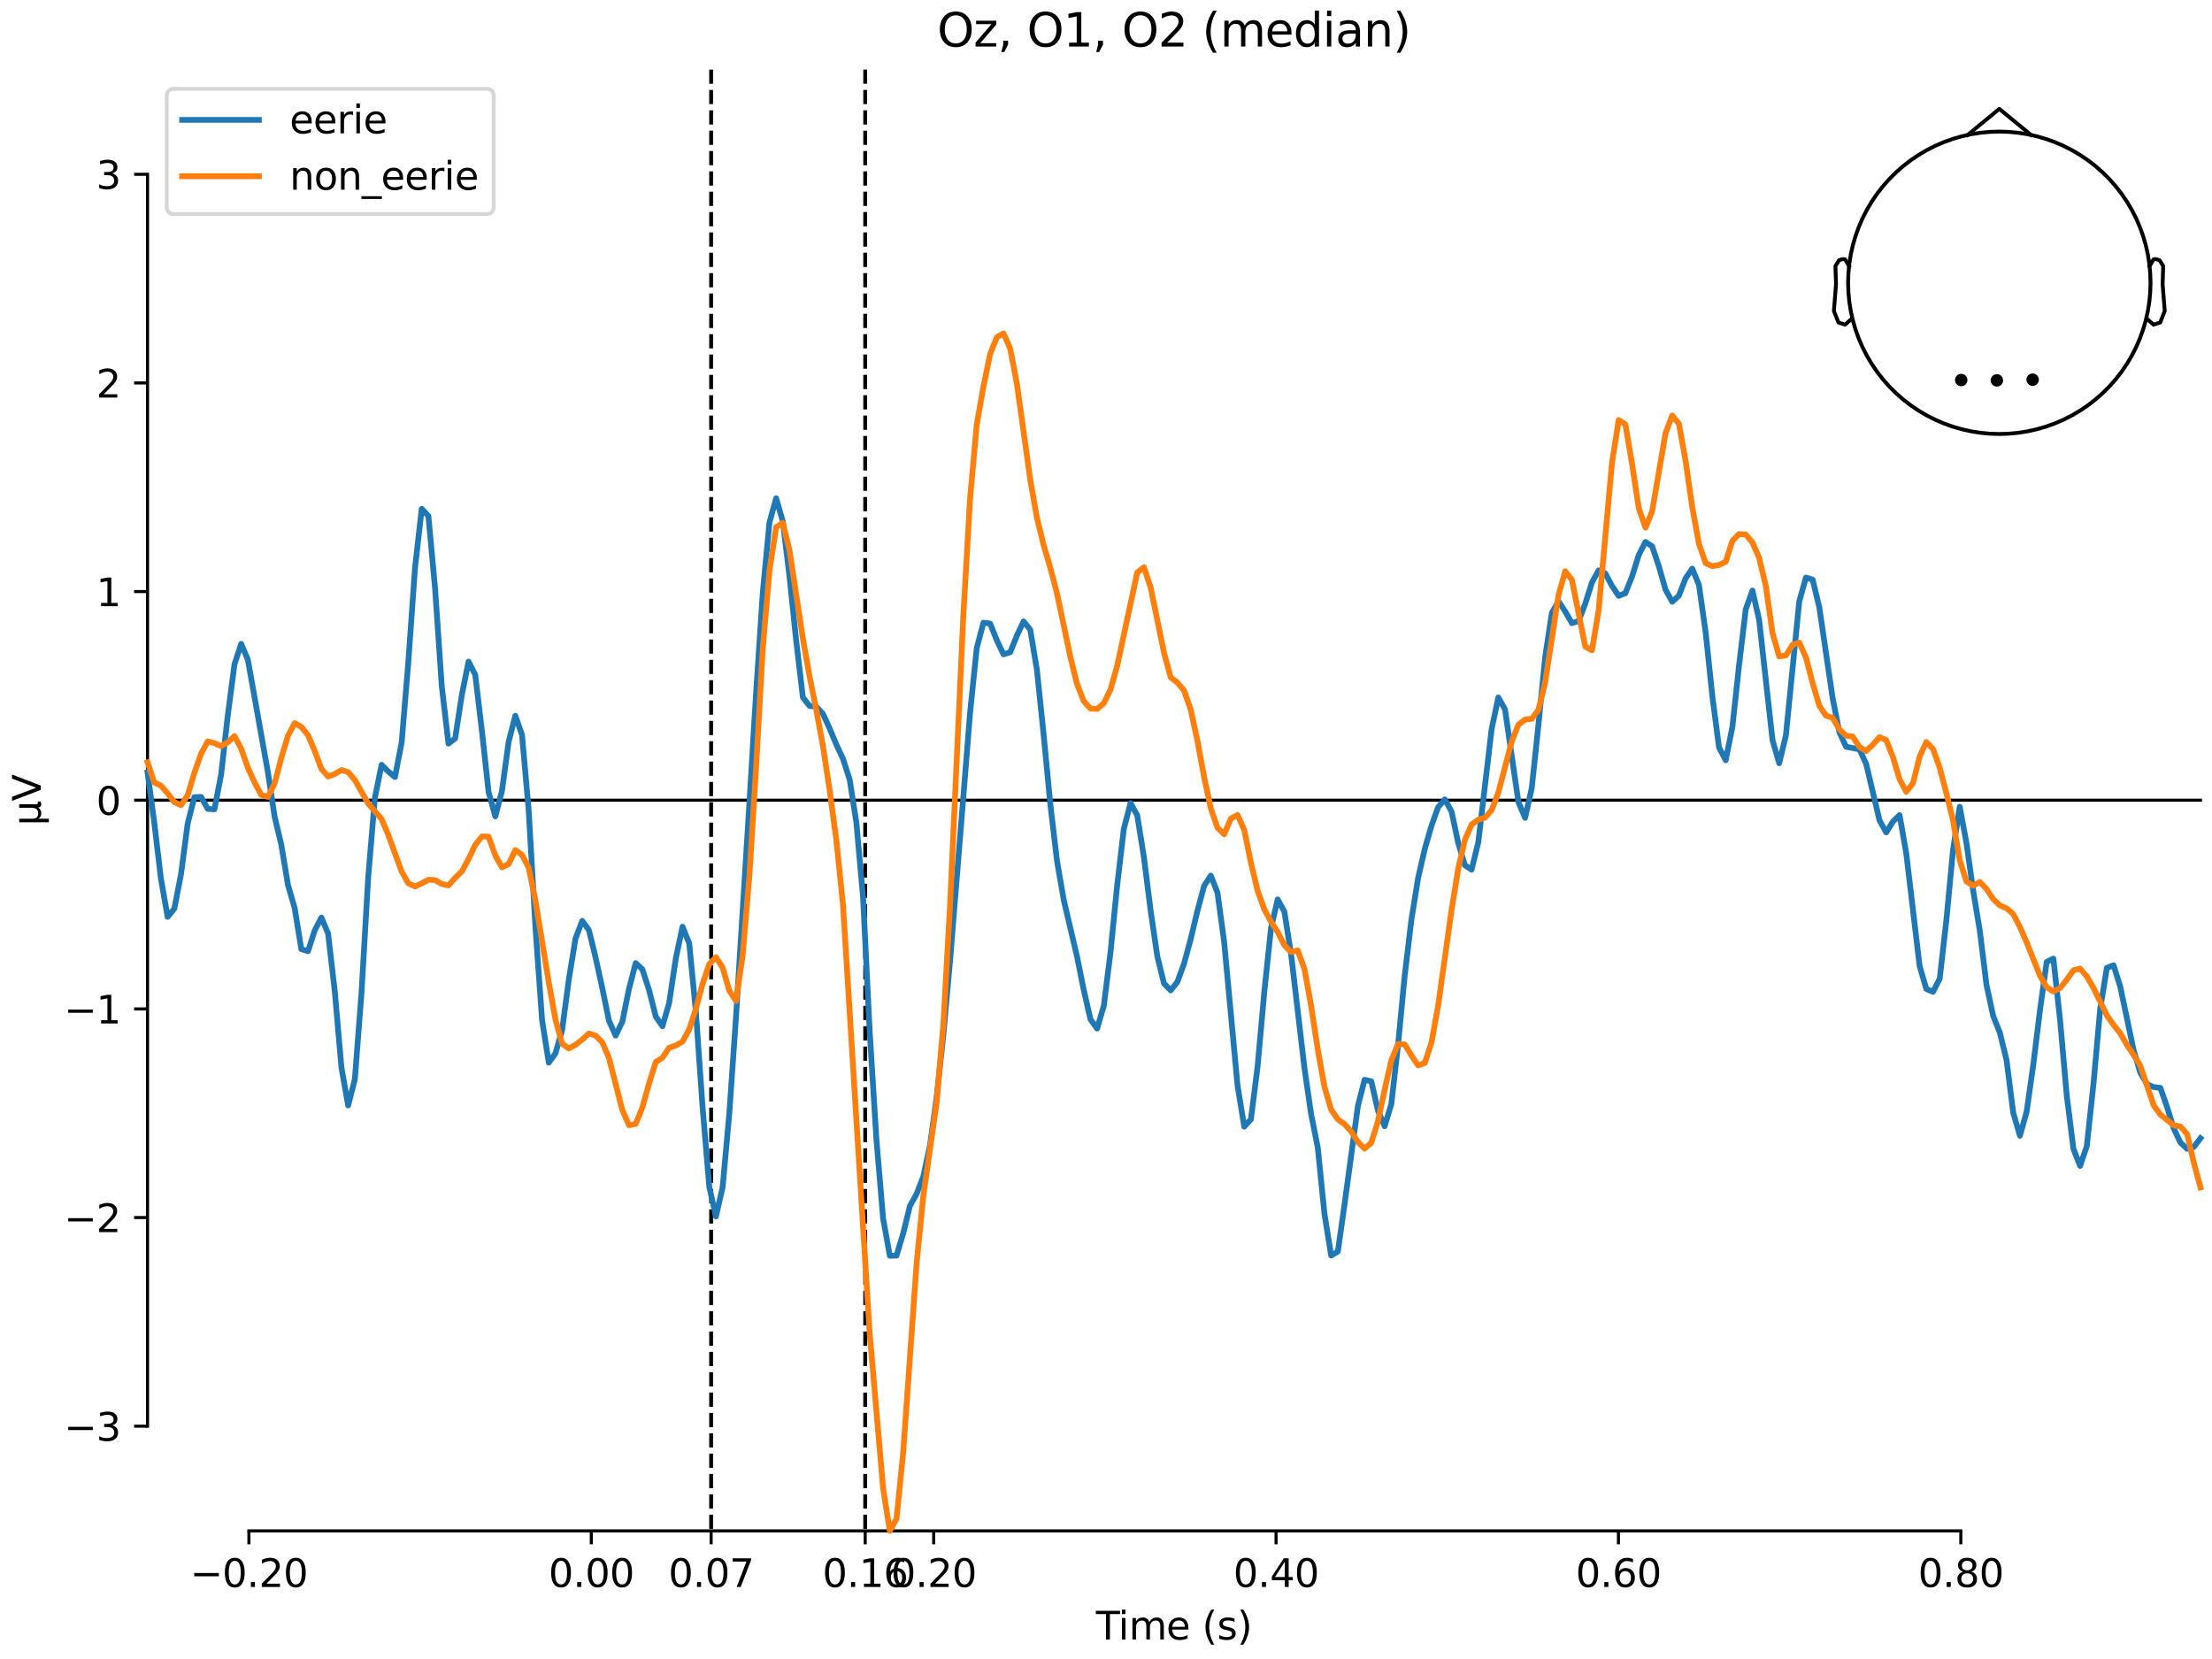 <?xml version="1.0" encoding="utf-8" standalone="no"?>
<!DOCTYPE svg PUBLIC "-//W3C//DTD SVG 1.1//EN"
  "http://www.w3.org/Graphics/SVG/1.1/DTD/svg11.dtd">
<svg xmlns:xlink="http://www.w3.org/1999/xlink" width="576pt" height="432pt" viewBox="0 0 576 432" xmlns="http://www.w3.org/2000/svg" version="1.1">
 <defs>
  <style type="text/css">*{stroke-linejoin: round; stroke-linecap: butt}</style>
 </defs>
 <g id="figure_1">
  <g id="patch_1">
   <path d="M 0 432 
L 576 432 
L 576 0 
L 0 0 
z
" style="fill: #ffffff"/>
  </g>
  <g id="axes_1">
   <g id="patch_2">
    <path d="M 38.421 398.644 
L 573 398.644 
L 573 18.118 
L 38.421 18.118 
L 38.421 398.644 
z
" style="fill: none; opacity: 0"/>
   </g>
   <g id="patch_3">
    <path d="M 38.421 371.373 
L 38.421 45.389 
" style="fill: none; stroke: #000000; stroke-width: 0.8; stroke-linejoin: miter; stroke-linecap: square"/>
   </g>
   <g id="LineCollection_1">
    <path d="M 185.177 18.118 
L 185.177 398.644 
" clip-path="url(#pe69322dc17)" style="fill: none; stroke-dasharray: 3.7,1.6; stroke-dashoffset: 0; stroke: #000000"/>
    <path d="M 225.297 18.118 
L 225.297 398.644 
" clip-path="url(#pe69322dc17)" style="fill: none; stroke-dasharray: 3.7,1.6; stroke-dashoffset: 0; stroke: #000000"/>
   </g>
   <g id="matplotlib.axis_1">
    <g id="xtick_1">
     <g id="line2d_1">
      <defs>
       <path id="maf03257400" d="M 0 0 
L 0 3.5 
" style="stroke: #000000; stroke-width: 0.8"/>
      </defs>
      <g>
       <use xlink:href="#maf03257400" x="64.819" y="398.644" style="stroke: #000000; stroke-width: 0.8"/>
      </g>
     </g>
     <g id="text_1">
      <!-- −0.20 -->
      <g transform="translate(49.496 413.242) scale(0.1 -0.1)">
       <defs>
        <path id="DejaVuSans-2212" d="M 678 2272 
L 4684 2272 
L 4684 1741 
L 678 1741 
L 678 2272 
z
" transform="scale(0.016)"/>
        <path id="DejaVuSans-30" d="M 2034 4250 
Q 1547 4250 1301 3770 
Q 1056 3291 1056 2328 
Q 1056 1369 1301 889 
Q 1547 409 2034 409 
Q 2525 409 2770 889 
Q 3016 1369 3016 2328 
Q 3016 3291 2770 3770 
Q 2525 4250 2034 4250 
z
M 2034 4750 
Q 2819 4750 3233 4129 
Q 3647 3509 3647 2328 
Q 3647 1150 3233 529 
Q 2819 -91 2034 -91 
Q 1250 -91 836 529 
Q 422 1150 422 2328 
Q 422 3509 836 4129 
Q 1250 4750 2034 4750 
z
" transform="scale(0.016)"/>
        <path id="DejaVuSans-2e" d="M 684 794 
L 1344 794 
L 1344 0 
L 684 0 
L 684 794 
z
" transform="scale(0.016)"/>
        <path id="DejaVuSans-32" d="M 1228 531 
L 3431 531 
L 3431 0 
L 469 0 
L 469 531 
Q 828 903 1448 1529 
Q 2069 2156 2228 2338 
Q 2531 2678 2651 2914 
Q 2772 3150 2772 3378 
Q 2772 3750 2511 3984 
Q 2250 4219 1831 4219 
Q 1534 4219 1204 4116 
Q 875 4013 500 3803 
L 500 4441 
Q 881 4594 1212 4672 
Q 1544 4750 1819 4750 
Q 2544 4750 2975 4387 
Q 3406 4025 3406 3419 
Q 3406 3131 3298 2873 
Q 3191 2616 2906 2266 
Q 2828 2175 2409 1742 
Q 1991 1309 1228 531 
z
" transform="scale(0.016)"/>
       </defs>
       <use xlink:href="#DejaVuSans-2212"/>
       <use xlink:href="#DejaVuSans-30" transform="translate(83.789 0)"/>
       <use xlink:href="#DejaVuSans-2e" transform="translate(147.412 0)"/>
       <use xlink:href="#DejaVuSans-32" transform="translate(179.199 0)"/>
       <use xlink:href="#DejaVuSans-30" transform="translate(242.822 0)"/>
      </g>
     </g>
    </g>
    <g id="xtick_2">
     <g id="line2d_2">
      <g>
       <use xlink:href="#maf03257400" x="153.973" y="398.644" style="stroke: #000000; stroke-width: 0.8"/>
      </g>
     </g>
     <g id="text_2">
      <!-- 0.00 -->
      <g transform="translate(142.84 413.242) scale(0.1 -0.1)">
       <use xlink:href="#DejaVuSans-30"/>
       <use xlink:href="#DejaVuSans-2e" transform="translate(63.623 0)"/>
       <use xlink:href="#DejaVuSans-30" transform="translate(95.41 0)"/>
       <use xlink:href="#DejaVuSans-30" transform="translate(159.033 0)"/>
      </g>
     </g>
    </g>
    <g id="xtick_3">
     <g id="line2d_3">
      <g>
       <use xlink:href="#maf03257400" x="185.177" y="398.644" style="stroke: #000000; stroke-width: 0.8"/>
      </g>
     </g>
     <g id="text_3">
      <!-- 0.07 -->
      <g transform="translate(174.045 413.242) scale(0.1 -0.1)">
       <defs>
        <path id="DejaVuSans-37" d="M 525 4666 
L 3525 4666 
L 3525 4397 
L 1831 0 
L 1172 0 
L 2766 4134 
L 525 4134 
L 525 4666 
z
" transform="scale(0.016)"/>
       </defs>
       <use xlink:href="#DejaVuSans-30"/>
       <use xlink:href="#DejaVuSans-2e" transform="translate(63.623 0)"/>
       <use xlink:href="#DejaVuSans-30" transform="translate(95.41 0)"/>
       <use xlink:href="#DejaVuSans-37" transform="translate(159.033 0)"/>
      </g>
     </g>
    </g>
    <g id="xtick_4">
     <g id="line2d_4">
      <g>
       <use xlink:href="#maf03257400" x="225.297" y="398.644" style="stroke: #000000; stroke-width: 0.8"/>
      </g>
     </g>
     <g id="text_4">
      <!-- 0.16 -->
      <g transform="translate(214.164 413.242) scale(0.1 -0.1)">
       <defs>
        <path id="DejaVuSans-31" d="M 794 531 
L 1825 531 
L 1825 4091 
L 703 3866 
L 703 4441 
L 1819 4666 
L 2450 4666 
L 2450 531 
L 3481 531 
L 3481 0 
L 794 0 
L 794 531 
z
" transform="scale(0.016)"/>
        <path id="DejaVuSans-36" d="M 2113 2584 
Q 1688 2584 1439 2293 
Q 1191 2003 1191 1497 
Q 1191 994 1439 701 
Q 1688 409 2113 409 
Q 2538 409 2786 701 
Q 3034 994 3034 1497 
Q 3034 2003 2786 2293 
Q 2538 2584 2113 2584 
z
M 3366 4563 
L 3366 3988 
Q 3128 4100 2886 4159 
Q 2644 4219 2406 4219 
Q 1781 4219 1451 3797 
Q 1122 3375 1075 2522 
Q 1259 2794 1537 2939 
Q 1816 3084 2150 3084 
Q 2853 3084 3261 2657 
Q 3669 2231 3669 1497 
Q 3669 778 3244 343 
Q 2819 -91 2113 -91 
Q 1303 -91 875 529 
Q 447 1150 447 2328 
Q 447 3434 972 4092 
Q 1497 4750 2381 4750 
Q 2619 4750 2861 4703 
Q 3103 4656 3366 4563 
z
" transform="scale(0.016)"/>
       </defs>
       <use xlink:href="#DejaVuSans-30"/>
       <use xlink:href="#DejaVuSans-2e" transform="translate(63.623 0)"/>
       <use xlink:href="#DejaVuSans-31" transform="translate(95.41 0)"/>
       <use xlink:href="#DejaVuSans-36" transform="translate(159.033 0)"/>
      </g>
     </g>
    </g>
    <g id="xtick_5">
     <g id="line2d_5">
      <g>
       <use xlink:href="#maf03257400" x="243.128" y="398.644" style="stroke: #000000; stroke-width: 0.8"/>
      </g>
     </g>
     <g id="text_5">
      <!-- 0.20 -->
      <g transform="translate(231.995 413.242) scale(0.1 -0.1)">
       <use xlink:href="#DejaVuSans-30"/>
       <use xlink:href="#DejaVuSans-2e" transform="translate(63.623 0)"/>
       <use xlink:href="#DejaVuSans-32" transform="translate(95.41 0)"/>
       <use xlink:href="#DejaVuSans-30" transform="translate(159.033 0)"/>
      </g>
     </g>
    </g>
    <g id="xtick_6">
     <g id="line2d_6">
      <g>
       <use xlink:href="#maf03257400" x="332.282" y="398.644" style="stroke: #000000; stroke-width: 0.8"/>
      </g>
     </g>
     <g id="text_6">
      <!-- 0.40 -->
      <g transform="translate(321.15 413.242) scale(0.1 -0.1)">
       <defs>
        <path id="DejaVuSans-34" d="M 2419 4116 
L 825 1625 
L 2419 1625 
L 2419 4116 
z
M 2253 4666 
L 3047 4666 
L 3047 1625 
L 3713 1625 
L 3713 1100 
L 3047 1100 
L 3047 0 
L 2419 0 
L 2419 1100 
L 313 1100 
L 313 1709 
L 2253 4666 
z
" transform="scale(0.016)"/>
       </defs>
       <use xlink:href="#DejaVuSans-30"/>
       <use xlink:href="#DejaVuSans-2e" transform="translate(63.623 0)"/>
       <use xlink:href="#DejaVuSans-34" transform="translate(95.41 0)"/>
       <use xlink:href="#DejaVuSans-30" transform="translate(159.033 0)"/>
      </g>
     </g>
    </g>
    <g id="xtick_7">
     <g id="line2d_7">
      <g>
       <use xlink:href="#maf03257400" x="421.437" y="398.644" style="stroke: #000000; stroke-width: 0.8"/>
      </g>
     </g>
     <g id="text_7">
      <!-- 0.60 -->
      <g transform="translate(410.304 413.242) scale(0.1 -0.1)">
       <use xlink:href="#DejaVuSans-30"/>
       <use xlink:href="#DejaVuSans-2e" transform="translate(63.623 0)"/>
       <use xlink:href="#DejaVuSans-36" transform="translate(95.41 0)"/>
       <use xlink:href="#DejaVuSans-30" transform="translate(159.033 0)"/>
      </g>
     </g>
    </g>
    <g id="xtick_8">
     <g id="line2d_8">
      <g>
       <use xlink:href="#maf03257400" x="510.592" y="398.644" style="stroke: #000000; stroke-width: 0.8"/>
      </g>
     </g>
     <g id="text_8">
      <!-- 0.80 -->
      <g transform="translate(499.459 413.242) scale(0.1 -0.1)">
       <defs>
        <path id="DejaVuSans-38" d="M 2034 2216 
Q 1584 2216 1326 1975 
Q 1069 1734 1069 1313 
Q 1069 891 1326 650 
Q 1584 409 2034 409 
Q 2484 409 2743 651 
Q 3003 894 3003 1313 
Q 3003 1734 2745 1975 
Q 2488 2216 2034 2216 
z
M 1403 2484 
Q 997 2584 770 2862 
Q 544 3141 544 3541 
Q 544 4100 942 4425 
Q 1341 4750 2034 4750 
Q 2731 4750 3128 4425 
Q 3525 4100 3525 3541 
Q 3525 3141 3298 2862 
Q 3072 2584 2669 2484 
Q 3125 2378 3379 2068 
Q 3634 1759 3634 1313 
Q 3634 634 3220 271 
Q 2806 -91 2034 -91 
Q 1263 -91 848 271 
Q 434 634 434 1313 
Q 434 1759 690 2068 
Q 947 2378 1403 2484 
z
M 1172 3481 
Q 1172 3119 1398 2916 
Q 1625 2713 2034 2713 
Q 2441 2713 2670 2916 
Q 2900 3119 2900 3481 
Q 2900 3844 2670 4047 
Q 2441 4250 2034 4250 
Q 1625 4250 1398 4047 
Q 1172 3844 1172 3481 
z
" transform="scale(0.016)"/>
       </defs>
       <use xlink:href="#DejaVuSans-30"/>
       <use xlink:href="#DejaVuSans-2e" transform="translate(63.623 0)"/>
       <use xlink:href="#DejaVuSans-38" transform="translate(95.41 0)"/>
       <use xlink:href="#DejaVuSans-30" transform="translate(159.033 0)"/>
      </g>
     </g>
    </g>
    <g id="text_9">
     <!-- Time (s) -->
     <g transform="translate(285.381 426.92) scale(0.1 -0.1)">
      <defs>
       <path id="DejaVuSans-54" d="M -19 4666 
L 3928 4666 
L 3928 4134 
L 2272 4134 
L 2272 0 
L 1638 0 
L 1638 4134 
L -19 4134 
L -19 4666 
z
" transform="scale(0.016)"/>
       <path id="DejaVuSans-69" d="M 603 3500 
L 1178 3500 
L 1178 0 
L 603 0 
L 603 3500 
z
M 603 4863 
L 1178 4863 
L 1178 4134 
L 603 4134 
L 603 4863 
z
" transform="scale(0.016)"/>
       <path id="DejaVuSans-6d" d="M 3328 2828 
Q 3544 3216 3844 3400 
Q 4144 3584 4550 3584 
Q 5097 3584 5394 3201 
Q 5691 2819 5691 2113 
L 5691 0 
L 5113 0 
L 5113 2094 
Q 5113 2597 4934 2840 
Q 4756 3084 4391 3084 
Q 3944 3084 3684 2787 
Q 3425 2491 3425 1978 
L 3425 0 
L 2847 0 
L 2847 2094 
Q 2847 2600 2669 2842 
Q 2491 3084 2119 3084 
Q 1678 3084 1418 2786 
Q 1159 2488 1159 1978 
L 1159 0 
L 581 0 
L 581 3500 
L 1159 3500 
L 1159 2956 
Q 1356 3278 1631 3431 
Q 1906 3584 2284 3584 
Q 2666 3584 2933 3390 
Q 3200 3197 3328 2828 
z
" transform="scale(0.016)"/>
       <path id="DejaVuSans-65" d="M 3597 1894 
L 3597 1613 
L 953 1613 
Q 991 1019 1311 708 
Q 1631 397 2203 397 
Q 2534 397 2845 478 
Q 3156 559 3463 722 
L 3463 178 
Q 3153 47 2828 -22 
Q 2503 -91 2169 -91 
Q 1331 -91 842 396 
Q 353 884 353 1716 
Q 353 2575 817 3079 
Q 1281 3584 2069 3584 
Q 2775 3584 3186 3129 
Q 3597 2675 3597 1894 
z
M 3022 2063 
Q 3016 2534 2758 2815 
Q 2500 3097 2075 3097 
Q 1594 3097 1305 2825 
Q 1016 2553 972 2059 
L 3022 2063 
z
" transform="scale(0.016)"/>
       <path id="DejaVuSans-20" transform="scale(0.016)"/>
       <path id="DejaVuSans-28" d="M 1984 4856 
Q 1566 4138 1362 3434 
Q 1159 2731 1159 2009 
Q 1159 1288 1364 580 
Q 1569 -128 1984 -844 
L 1484 -844 
Q 1016 -109 783 600 
Q 550 1309 550 2009 
Q 550 2706 781 3412 
Q 1013 4119 1484 4856 
L 1984 4856 
z
" transform="scale(0.016)"/>
       <path id="DejaVuSans-73" d="M 2834 3397 
L 2834 2853 
Q 2591 2978 2328 3040 
Q 2066 3103 1784 3103 
Q 1356 3103 1142 2972 
Q 928 2841 928 2578 
Q 928 2378 1081 2264 
Q 1234 2150 1697 2047 
L 1894 2003 
Q 2506 1872 2764 1633 
Q 3022 1394 3022 966 
Q 3022 478 2636 193 
Q 2250 -91 1575 -91 
Q 1294 -91 989 -36 
Q 684 19 347 128 
L 347 722 
Q 666 556 975 473 
Q 1284 391 1588 391 
Q 1994 391 2212 530 
Q 2431 669 2431 922 
Q 2431 1156 2273 1281 
Q 2116 1406 1581 1522 
L 1381 1569 
Q 847 1681 609 1914 
Q 372 2147 372 2553 
Q 372 3047 722 3315 
Q 1072 3584 1716 3584 
Q 2034 3584 2315 3537 
Q 2597 3491 2834 3397 
z
" transform="scale(0.016)"/>
       <path id="DejaVuSans-29" d="M 513 4856 
L 1013 4856 
Q 1481 4119 1714 3412 
Q 1947 2706 1947 2009 
Q 1947 1309 1714 600 
Q 1481 -109 1013 -844 
L 513 -844 
Q 928 -128 1133 580 
Q 1338 1288 1338 2009 
Q 1338 2731 1133 3434 
Q 928 4138 513 4856 
z
" transform="scale(0.016)"/>
      </defs>
      <use xlink:href="#DejaVuSans-54"/>
      <use xlink:href="#DejaVuSans-69" transform="translate(57.959 0)"/>
      <use xlink:href="#DejaVuSans-6d" transform="translate(85.742 0)"/>
      <use xlink:href="#DejaVuSans-65" transform="translate(183.154 0)"/>
      <use xlink:href="#DejaVuSans-20" transform="translate(244.678 0)"/>
      <use xlink:href="#DejaVuSans-28" transform="translate(276.465 0)"/>
      <use xlink:href="#DejaVuSans-73" transform="translate(315.479 0)"/>
      <use xlink:href="#DejaVuSans-29" transform="translate(367.578 0)"/>
     </g>
    </g>
   </g>
   <g id="matplotlib.axis_2">
    <g id="ytick_1">
     <g id="line2d_9">
      <defs>
       <path id="m13c0ba3d1a" d="M 0 0 
L -3.5 0 
" style="stroke: #000000; stroke-width: 0.8"/>
      </defs>
      <g>
       <use xlink:href="#m13c0ba3d1a" x="38.421" y="371.373" style="stroke: #000000; stroke-width: 0.8"/>
      </g>
     </g>
     <g id="text_10">
      <!-- −3 -->
      <g transform="translate(16.678 375.172) scale(0.1 -0.1)">
       <defs>
        <path id="DejaVuSans-33" d="M 2597 2516 
Q 3050 2419 3304 2112 
Q 3559 1806 3559 1356 
Q 3559 666 3084 287 
Q 2609 -91 1734 -91 
Q 1441 -91 1130 -33 
Q 819 25 488 141 
L 488 750 
Q 750 597 1062 519 
Q 1375 441 1716 441 
Q 2309 441 2620 675 
Q 2931 909 2931 1356 
Q 2931 1769 2642 2001 
Q 2353 2234 1838 2234 
L 1294 2234 
L 1294 2753 
L 1863 2753 
Q 2328 2753 2575 2939 
Q 2822 3125 2822 3475 
Q 2822 3834 2567 4026 
Q 2313 4219 1838 4219 
Q 1578 4219 1281 4162 
Q 984 4106 628 3988 
L 628 4550 
Q 988 4650 1302 4700 
Q 1616 4750 1894 4750 
Q 2613 4750 3031 4423 
Q 3450 4097 3450 3541 
Q 3450 3153 3228 2886 
Q 3006 2619 2597 2516 
z
" transform="scale(0.016)"/>
       </defs>
       <use xlink:href="#DejaVuSans-2212"/>
       <use xlink:href="#DejaVuSans-33" transform="translate(83.789 0)"/>
      </g>
     </g>
    </g>
    <g id="ytick_2">
     <g id="line2d_10">
      <g>
       <use xlink:href="#m13c0ba3d1a" x="38.421" y="317.042" style="stroke: #000000; stroke-width: 0.8"/>
      </g>
     </g>
     <g id="text_11">
      <!-- −2 -->
      <g transform="translate(16.678 320.841) scale(0.1 -0.1)">
       <use xlink:href="#DejaVuSans-2212"/>
       <use xlink:href="#DejaVuSans-32" transform="translate(83.789 0)"/>
      </g>
     </g>
    </g>
    <g id="ytick_3">
     <g id="line2d_11">
      <g>
       <use xlink:href="#m13c0ba3d1a" x="38.421" y="262.712" style="stroke: #000000; stroke-width: 0.8"/>
      </g>
     </g>
     <g id="text_12">
      <!-- −1 -->
      <g transform="translate(16.678 266.511) scale(0.1 -0.1)">
       <use xlink:href="#DejaVuSans-2212"/>
       <use xlink:href="#DejaVuSans-31" transform="translate(83.789 0)"/>
      </g>
     </g>
    </g>
    <g id="ytick_4">
     <g id="line2d_12">
      <g>
       <use xlink:href="#m13c0ba3d1a" x="38.421" y="208.381" style="stroke: #000000; stroke-width: 0.8"/>
      </g>
     </g>
     <g id="text_13">
      <!-- 0 -->
      <g transform="translate(25.058 212.18) scale(0.1 -0.1)">
       <use xlink:href="#DejaVuSans-30"/>
      </g>
     </g>
    </g>
    <g id="ytick_5">
     <g id="line2d_13">
      <g>
       <use xlink:href="#m13c0ba3d1a" x="38.421" y="154.05" style="stroke: #000000; stroke-width: 0.8"/>
      </g>
     </g>
     <g id="text_14">
      <!-- 1 -->
      <g transform="translate(25.058 157.85) scale(0.1 -0.1)">
       <use xlink:href="#DejaVuSans-31"/>
      </g>
     </g>
    </g>
    <g id="ytick_6">
     <g id="line2d_14">
      <g>
       <use xlink:href="#m13c0ba3d1a" x="38.421" y="99.72" style="stroke: #000000; stroke-width: 0.8"/>
      </g>
     </g>
     <g id="text_15">
      <!-- 2 -->
      <g transform="translate(25.058 103.519) scale(0.1 -0.1)">
       <use xlink:href="#DejaVuSans-32"/>
      </g>
     </g>
    </g>
    <g id="ytick_7">
     <g id="line2d_15">
      <g>
       <use xlink:href="#m13c0ba3d1a" x="38.421" y="45.389" style="stroke: #000000; stroke-width: 0.8"/>
      </g>
     </g>
     <g id="text_16">
      <!-- 3 -->
      <g transform="translate(25.058 49.188) scale(0.1 -0.1)">
       <use xlink:href="#DejaVuSans-33"/>
      </g>
     </g>
    </g>
    <g id="text_17">
     <!-- µV -->
     <g transform="translate(10.599 214.982) rotate(-90) scale(0.1 -0.1)">
      <defs>
       <path id="DejaVuSans-b5" d="M 544 -1331 
L 544 3500 
L 1119 3500 
L 1119 1325 
Q 1119 872 1334 640 
Q 1550 409 1972 409 
Q 2434 409 2667 671 
Q 2900 934 2900 1459 
L 2900 3500 
L 3475 3500 
L 3475 806 
Q 3475 619 3529 530 
Q 3584 441 3700 441 
Q 3728 441 3778 458 
Q 3828 475 3916 513 
L 3916 50 
Q 3788 -22 3673 -56 
Q 3559 -91 3450 -91 
Q 3234 -91 3106 31 
Q 2978 153 2931 403 
Q 2775 156 2548 32 
Q 2322 -91 2016 -91 
Q 1697 -91 1473 31 
Q 1250 153 1119 397 
L 1119 -1331 
L 544 -1331 
z
" transform="scale(0.016)"/>
       <path id="DejaVuSans-56" d="M 1831 0 
L 50 4666 
L 709 4666 
L 2188 738 
L 3669 4666 
L 4325 4666 
L 2547 0 
L 1831 0 
z
" transform="scale(0.016)"/>
      </defs>
      <use xlink:href="#DejaVuSans-b5"/>
      <use xlink:href="#DejaVuSans-56" transform="translate(63.623 0)"/>
     </g>
    </g>
   </g>
   <g id="patch_4">
    <path d="M 64.819 398.644 
L 510.592 398.644 
" style="fill: none; stroke: #000000; stroke-width: 0.8; stroke-linejoin: miter; stroke-linecap: square"/>
   </g>
   <g id="patch_5">
    <path d="M 38.421 208.381 
L 573 208.381 
" style="fill: none; stroke: #000000; stroke-width: 0.8; stroke-linejoin: miter; stroke-linecap: square"/>
   </g>
   <g id="text_18">
    <!-- Oz, O1, O2 (median) -->
    <g transform="translate(244.049 12.118) scale(0.12 -0.12)">
     <defs>
      <path id="DejaVuSans-4f" d="M 2522 4238 
Q 1834 4238 1429 3725 
Q 1025 3213 1025 2328 
Q 1025 1447 1429 934 
Q 1834 422 2522 422 
Q 3209 422 3611 934 
Q 4013 1447 4013 2328 
Q 4013 3213 3611 3725 
Q 3209 4238 2522 4238 
z
M 2522 4750 
Q 3503 4750 4090 4092 
Q 4678 3434 4678 2328 
Q 4678 1225 4090 567 
Q 3503 -91 2522 -91 
Q 1538 -91 948 565 
Q 359 1222 359 2328 
Q 359 3434 948 4092 
Q 1538 4750 2522 4750 
z
" transform="scale(0.016)"/>
      <path id="DejaVuSans-7a" d="M 353 3500 
L 3084 3500 
L 3084 2975 
L 922 459 
L 3084 459 
L 3084 0 
L 275 0 
L 275 525 
L 2438 3041 
L 353 3041 
L 353 3500 
z
" transform="scale(0.016)"/>
      <path id="DejaVuSans-2c" d="M 750 794 
L 1409 794 
L 1409 256 
L 897 -744 
L 494 -744 
L 750 256 
L 750 794 
z
" transform="scale(0.016)"/>
      <path id="DejaVuSans-64" d="M 2906 2969 
L 2906 4863 
L 3481 4863 
L 3481 0 
L 2906 0 
L 2906 525 
Q 2725 213 2448 61 
Q 2172 -91 1784 -91 
Q 1150 -91 751 415 
Q 353 922 353 1747 
Q 353 2572 751 3078 
Q 1150 3584 1784 3584 
Q 2172 3584 2448 3432 
Q 2725 3281 2906 2969 
z
M 947 1747 
Q 947 1113 1208 752 
Q 1469 391 1925 391 
Q 2381 391 2643 752 
Q 2906 1113 2906 1747 
Q 2906 2381 2643 2742 
Q 2381 3103 1925 3103 
Q 1469 3103 1208 2742 
Q 947 2381 947 1747 
z
" transform="scale(0.016)"/>
      <path id="DejaVuSans-61" d="M 2194 1759 
Q 1497 1759 1228 1600 
Q 959 1441 959 1056 
Q 959 750 1161 570 
Q 1363 391 1709 391 
Q 2188 391 2477 730 
Q 2766 1069 2766 1631 
L 2766 1759 
L 2194 1759 
z
M 3341 1997 
L 3341 0 
L 2766 0 
L 2766 531 
Q 2569 213 2275 61 
Q 1981 -91 1556 -91 
Q 1019 -91 701 211 
Q 384 513 384 1019 
Q 384 1609 779 1909 
Q 1175 2209 1959 2209 
L 2766 2209 
L 2766 2266 
Q 2766 2663 2505 2880 
Q 2244 3097 1772 3097 
Q 1472 3097 1187 3025 
Q 903 2953 641 2809 
L 641 3341 
Q 956 3463 1253 3523 
Q 1550 3584 1831 3584 
Q 2591 3584 2966 3190 
Q 3341 2797 3341 1997 
z
" transform="scale(0.016)"/>
      <path id="DejaVuSans-6e" d="M 3513 2113 
L 3513 0 
L 2938 0 
L 2938 2094 
Q 2938 2591 2744 2837 
Q 2550 3084 2163 3084 
Q 1697 3084 1428 2787 
Q 1159 2491 1159 1978 
L 1159 0 
L 581 0 
L 581 3500 
L 1159 3500 
L 1159 2956 
Q 1366 3272 1645 3428 
Q 1925 3584 2291 3584 
Q 2894 3584 3203 3211 
Q 3513 2838 3513 2113 
z
" transform="scale(0.016)"/>
     </defs>
     <use xlink:href="#DejaVuSans-4f"/>
     <use xlink:href="#DejaVuSans-7a" transform="translate(78.711 0)"/>
     <use xlink:href="#DejaVuSans-2c" transform="translate(131.201 0)"/>
     <use xlink:href="#DejaVuSans-20" transform="translate(162.988 0)"/>
     <use xlink:href="#DejaVuSans-4f" transform="translate(194.775 0)"/>
     <use xlink:href="#DejaVuSans-31" transform="translate(273.486 0)"/>
     <use xlink:href="#DejaVuSans-2c" transform="translate(337.109 0)"/>
     <use xlink:href="#DejaVuSans-20" transform="translate(368.896 0)"/>
     <use xlink:href="#DejaVuSans-4f" transform="translate(400.684 0)"/>
     <use xlink:href="#DejaVuSans-32" transform="translate(479.395 0)"/>
     <use xlink:href="#DejaVuSans-20" transform="translate(543.018 0)"/>
     <use xlink:href="#DejaVuSans-28" transform="translate(574.805 0)"/>
     <use xlink:href="#DejaVuSans-6d" transform="translate(613.818 0)"/>
     <use xlink:href="#DejaVuSans-65" transform="translate(711.23 0)"/>
     <use xlink:href="#DejaVuSans-64" transform="translate(772.754 0)"/>
     <use xlink:href="#DejaVuSans-69" transform="translate(836.23 0)"/>
     <use xlink:href="#DejaVuSans-61" transform="translate(864.014 0)"/>
     <use xlink:href="#DejaVuSans-6e" transform="translate(925.293 0)"/>
     <use xlink:href="#DejaVuSans-29" transform="translate(988.672 0)"/>
    </g>
   </g>
   <g id="legend_1">
    <g id="patch_6">
     <path d="M 45.421 55.753 
L 126.563 55.753 
Q 128.563 55.753 128.563 53.753 
L 128.563 25.118 
Q 128.563 23.118 126.563 23.118 
L 45.421 23.118 
Q 43.421 23.118 43.421 25.118 
L 43.421 53.753 
Q 43.421 55.753 45.421 55.753 
z
" style="fill: #ffffff; opacity: 0.8; stroke: #cccccc; stroke-linejoin: miter"/>
    </g>
    <g id="line2d_16">
     <path d="M 47.421 31.217 
L 57.421 31.217 
L 67.421 31.217 
" style="fill: none; stroke: #1f77b4; stroke-width: 1.5; stroke-linecap: square"/>
    </g>
    <g id="text_19">
     <!-- eerie -->
     <g transform="translate(75.421 34.717) scale(0.1 -0.1)">
      <defs>
       <path id="DejaVuSans-72" d="M 2631 2963 
Q 2534 3019 2420 3045 
Q 2306 3072 2169 3072 
Q 1681 3072 1420 2755 
Q 1159 2438 1159 1844 
L 1159 0 
L 581 0 
L 581 3500 
L 1159 3500 
L 1159 2956 
Q 1341 3275 1631 3429 
Q 1922 3584 2338 3584 
Q 2397 3584 2469 3576 
Q 2541 3569 2628 3553 
L 2631 2963 
z
" transform="scale(0.016)"/>
      </defs>
      <use xlink:href="#DejaVuSans-65"/>
      <use xlink:href="#DejaVuSans-65" transform="translate(61.523 0)"/>
      <use xlink:href="#DejaVuSans-72" transform="translate(123.047 0)"/>
      <use xlink:href="#DejaVuSans-69" transform="translate(164.16 0)"/>
      <use xlink:href="#DejaVuSans-65" transform="translate(191.943 0)"/>
     </g>
    </g>
    <g id="line2d_17">
     <path d="M 47.421 45.895 
L 57.421 45.895 
L 67.421 45.895 
" style="fill: none; stroke: #ff7f0e; stroke-width: 1.5; stroke-linecap: square"/>
    </g>
    <g id="text_20">
     <!-- non_eerie -->
     <g transform="translate(75.421 49.395) scale(0.1 -0.1)">
      <defs>
       <path id="DejaVuSans-6f" d="M 1959 3097 
Q 1497 3097 1228 2736 
Q 959 2375 959 1747 
Q 959 1119 1226 758 
Q 1494 397 1959 397 
Q 2419 397 2687 759 
Q 2956 1122 2956 1747 
Q 2956 2369 2687 2733 
Q 2419 3097 1959 3097 
z
M 1959 3584 
Q 2709 3584 3137 3096 
Q 3566 2609 3566 1747 
Q 3566 888 3137 398 
Q 2709 -91 1959 -91 
Q 1206 -91 779 398 
Q 353 888 353 1747 
Q 353 2609 779 3096 
Q 1206 3584 1959 3584 
z
" transform="scale(0.016)"/>
       <path id="DejaVuSans-5f" d="M 3263 -1063 
L 3263 -1509 
L -63 -1509 
L -63 -1063 
L 3263 -1063 
z
" transform="scale(0.016)"/>
      </defs>
      <use xlink:href="#DejaVuSans-6e"/>
      <use xlink:href="#DejaVuSans-6f" transform="translate(63.379 0)"/>
      <use xlink:href="#DejaVuSans-6e" transform="translate(124.561 0)"/>
      <use xlink:href="#DejaVuSans-5f" transform="translate(187.939 0)"/>
      <use xlink:href="#DejaVuSans-65" transform="translate(237.939 0)"/>
      <use xlink:href="#DejaVuSans-65" transform="translate(299.463 0)"/>
      <use xlink:href="#DejaVuSans-72" transform="translate(360.986 0)"/>
      <use xlink:href="#DejaVuSans-69" transform="translate(402.1 0)"/>
      <use xlink:href="#DejaVuSans-65" transform="translate(429.883 0)"/>
     </g>
    </g>
   </g>
   <g id="line2d_18">
    <path d="M 38.421 201.155 
L 40.162 214.132 
L 41.903 228.764 
L 43.644 238.748 
L 45.386 236.63 
L 47.127 227.706 
L 48.868 214.477 
L 50.61 207.573 
L 52.351 207.517 
L 54.092 210.622 
L 55.834 210.752 
L 57.575 201.739 
L 59.316 186.291 
L 61.057 172.988 
L 62.799 167.664 
L 64.54 171.778 
L 69.764 201.093 
L 71.505 212.633 
L 73.247 219.956 
L 74.988 230.437 
L 76.729 236.467 
L 78.47 247.169 
L 80.212 247.684 
L 81.953 242.271 
L 83.694 238.928 
L 85.436 243.108 
L 87.177 258.148 
L 88.918 278.052 
L 90.66 287.857 
L 92.401 281.058 
L 94.142 258.434 
L 95.883 228.418 
L 97.625 207.701 
L 99.366 199.149 
L 101.107 200.917 
L 102.849 202.341 
L 104.59 193.354 
L 106.331 172.363 
L 108.073 147.83 
L 109.814 132.496 
L 111.555 134.369 
L 113.296 153.287 
L 115.038 178.693 
L 116.779 193.637 
L 118.52 192.299 
L 120.262 180.952 
L 122.003 172.28 
L 123.744 175.685 
L 125.486 190.289 
L 127.227 206.211 
L 128.968 212.599 
L 130.709 205.959 
L 132.451 193.136 
L 134.192 186.387 
L 135.933 191.368 
L 137.675 211.077 
L 139.416 241.334 
L 141.157 265.675 
L 142.899 276.713 
L 144.64 274.282 
L 146.381 268.185 
L 148.122 255.058 
L 149.864 244.384 
L 151.605 239.785 
L 153.346 242.197 
L 155.088 249.318 
L 156.829 257.269 
L 158.57 265.786 
L 160.312 269.669 
L 162.053 266.051 
L 163.794 257.472 
L 165.535 250.785 
L 167.277 252.418 
L 169.018 257.815 
L 170.759 264.706 
L 172.501 267.225 
L 174.242 261.171 
L 175.983 249.552 
L 177.725 241.313 
L 179.466 245.633 
L 181.207 263.472 
L 182.948 288.307 
L 184.69 309.042 
L 186.431 316.775 
L 188.172 309.144 
L 189.914 289.903 
L 191.655 264.805 
L 195.138 209.168 
L 196.879 180.476 
L 198.62 154.421 
L 200.361 136.095 
L 202.103 129.749 
L 203.844 135.764 
L 205.585 150.111 
L 207.327 166.826 
L 209.068 181.6 
L 210.809 183.817 
L 212.551 184.02 
L 214.292 185.88 
L 216.033 189.677 
L 217.774 193.86 
L 219.516 197.59 
L 221.257 203.015 
L 222.998 214.221 
L 224.74 233.721 
L 226.481 268.902 
L 228.222 296.776 
L 229.964 317.336 
L 231.705 326.989 
L 233.446 326.968 
L 235.187 321.184 
L 236.929 314.033 
L 238.67 310.919 
L 240.411 306.44 
L 242.153 298.325 
L 243.894 285.757 
L 245.635 269.56 
L 247.377 250.383 
L 250.859 207.397 
L 252.6 185.684 
L 254.342 168.738 
L 256.083 162.155 
L 257.824 162.367 
L 259.566 166.718 
L 261.307 170.387 
L 263.048 169.858 
L 264.79 165.533 
L 266.531 161.812 
L 268.272 163.962 
L 270.013 174.436 
L 271.755 191.257 
L 273.496 209.357 
L 275.237 224.146 
L 276.979 234.252 
L 280.461 249.117 
L 282.203 257.787 
L 283.944 265.403 
L 285.685 267.848 
L 287.427 261.919 
L 289.168 248.03 
L 290.909 230.537 
L 292.65 215.781 
L 294.392 209.117 
L 296.133 212.318 
L 297.874 223.213 
L 299.616 237.08 
L 301.357 248.997 
L 303.098 256.079 
L 304.84 257.902 
L 306.581 255.697 
L 308.322 250.932 
L 310.063 244.489 
L 311.805 237.197 
L 313.546 230.692 
L 315.287 228.002 
L 317.029 232.439 
L 318.77 245.314 
L 322.253 282.691 
L 323.994 293.375 
L 325.735 291.468 
L 327.476 277.711 
L 329.218 258.338 
L 330.959 241.732 
L 332.7 234.201 
L 334.442 237.368 
L 336.183 248.387 
L 339.666 278.033 
L 341.407 290.116 
L 343.148 298.837 
L 344.889 316.101 
L 346.631 326.938 
L 348.372 325.896 
L 350.113 313.628 
L 353.596 287.992 
L 355.337 281.176 
L 357.079 281.571 
L 358.82 289.211 
L 360.561 293.266 
L 362.302 287.47 
L 364.044 272.187 
L 365.785 253.999 
L 367.526 239.485 
L 369.268 228.664 
L 371.009 221.063 
L 372.75 215.032 
L 374.492 210.185 
L 376.233 208.163 
L 377.974 211.298 
L 379.715 219.513 
L 381.457 225.323 
L 383.198 226.457 
L 384.939 219.364 
L 388.422 189.817 
L 390.163 181.617 
L 391.905 184.745 
L 395.387 208.821 
L 397.128 212.97 
L 398.87 205.196 
L 400.611 188.709 
L 402.352 171.142 
L 404.094 159.593 
L 405.835 156.574 
L 407.576 159.231 
L 409.318 162.266 
L 411.059 161.701 
L 412.8 157.197 
L 414.541 151.65 
L 416.283 148.52 
L 418.024 149.306 
L 419.765 152.581 
L 421.507 155.164 
L 423.248 154.443 
L 424.989 150.106 
L 426.731 144.508 
L 428.472 141.122 
L 430.213 142.243 
L 431.954 147.433 
L 433.696 153.536 
L 435.437 156.69 
L 437.178 155.109 
L 438.92 150.598 
L 440.661 148.06 
L 442.402 152.31 
L 444.144 164.626 
L 445.885 181.215 
L 447.626 194.616 
L 449.367 197.962 
L 451.109 189.307 
L 452.85 173.228 
L 454.591 158.664 
L 456.333 153.772 
L 458.074 161.393 
L 461.557 192.731 
L 463.298 198.755 
L 465.039 191.526 
L 468.522 156.594 
L 470.263 150.397 
L 472.004 150.931 
L 473.746 158.168 
L 477.228 181.89 
L 478.97 190.645 
L 480.711 194.455 
L 484.193 195.125 
L 485.935 198.904 
L 489.417 213.594 
L 491.159 216.761 
L 492.9 213.955 
L 494.641 212.247 
L 496.383 222.191 
L 499.865 251.568 
L 501.606 257.518 
L 503.348 258.272 
L 505.089 254.894 
L 506.83 239.624 
L 508.572 221.245 
L 510.313 210.088 
L 512.054 219.495 
L 513.796 231.843 
L 515.537 242.358 
L 517.278 256.468 
L 519.019 264.554 
L 520.761 268.914 
L 522.502 276.056 
L 524.243 289.777 
L 525.985 295.745 
L 527.726 289.526 
L 529.467 277.24 
L 531.209 263.042 
L 532.95 250.487 
L 534.691 249.621 
L 536.432 265.535 
L 538.174 285.257 
L 539.915 299.158 
L 541.656 303.602 
L 543.398 298.444 
L 545.139 282.231 
L 546.88 262.766 
L 548.622 252.037 
L 550.363 251.344 
L 552.104 256.892 
L 555.587 273.455 
L 557.328 279.329 
L 559.069 282.303 
L 560.811 283.079 
L 562.552 283.277 
L 564.293 288.259 
L 566.035 293.824 
L 567.776 297.524 
L 569.517 299.152 
L 571.258 298.679 
L 573 296.395 
L 573 296.395 
" style="fill: none; stroke: #1f77b4; stroke-width: 1.5; stroke-linecap: square"/>
   </g>
   <g id="line2d_19">
    <path d="M 38.421 198.518 
L 40.162 203.767 
L 41.903 204.575 
L 43.644 206.572 
L 45.386 208.847 
L 47.127 209.674 
L 48.868 207.086 
L 50.61 201.246 
L 52.351 196.307 
L 54.092 193.06 
L 55.834 193.521 
L 57.575 194.274 
L 59.316 193.29 
L 61.057 191.677 
L 62.799 194.956 
L 64.54 199.914 
L 66.281 203.728 
L 68.023 207.014 
L 69.764 207.508 
L 71.505 204.006 
L 73.247 197.354 
L 74.988 191.609 
L 76.729 188.307 
L 78.47 189.281 
L 80.212 191.463 
L 81.953 195.552 
L 83.694 200.221 
L 85.436 202.205 
L 87.177 201.552 
L 88.918 200.525 
L 90.66 201.043 
L 92.401 203.105 
L 95.883 209.249 
L 99.366 213.276 
L 101.107 217.423 
L 104.59 226.972 
L 106.331 230.01 
L 108.073 230.828 
L 109.814 230.028 
L 111.555 229.092 
L 113.296 229.188 
L 115.038 230.179 
L 116.779 230.568 
L 118.52 228.6 
L 120.262 226.906 
L 122.003 223.708 
L 123.744 220.038 
L 125.486 217.809 
L 127.227 217.867 
L 128.968 222.735 
L 130.709 225.859 
L 132.451 224.981 
L 134.192 221.354 
L 135.933 222.61 
L 137.675 225.958 
L 139.416 234.471 
L 142.899 255.835 
L 144.64 265.495 
L 146.381 271.803 
L 148.122 273.02 
L 149.864 272.062 
L 151.605 270.704 
L 153.346 269.133 
L 155.088 269.648 
L 156.829 271.425 
L 158.57 275.493 
L 162.053 289.064 
L 163.794 293.007 
L 165.535 292.66 
L 167.277 288.354 
L 169.018 282.125 
L 170.759 276.542 
L 172.501 275.422 
L 174.242 272.836 
L 175.983 272.245 
L 177.725 271.244 
L 179.466 268.054 
L 181.207 262.637 
L 182.948 256.256 
L 184.69 251.058 
L 186.431 249.263 
L 188.172 251.987 
L 189.914 258.008 
L 191.655 260.65 
L 193.396 248.716 
L 195.138 228.042 
L 196.879 199.844 
L 198.62 168.994 
L 200.361 148.668 
L 202.103 137.286 
L 203.844 136.147 
L 205.585 143.327 
L 209.068 166.298 
L 210.809 176.134 
L 212.551 184.815 
L 214.292 194.277 
L 216.033 205.756 
L 217.774 218.698 
L 219.516 235.676 
L 226.481 347.434 
L 229.964 387.591 
L 231.705 398.644 
L 233.446 395.483 
L 235.187 378.242 
L 238.67 329.12 
L 240.411 311.536 
L 243.894 287.094 
L 245.635 266.833 
L 247.377 235.954 
L 250.859 160.077 
L 252.6 129.883 
L 254.342 110.525 
L 256.083 100.671 
L 257.824 92.201 
L 259.566 87.83 
L 261.307 86.818 
L 263.048 90.756 
L 264.79 99.921 
L 268.272 124.873 
L 270.013 134.843 
L 271.755 141.956 
L 273.496 147.849 
L 275.237 154.509 
L 278.72 171.094 
L 280.461 178.132 
L 282.203 182.574 
L 283.944 184.504 
L 285.685 184.617 
L 287.427 183.139 
L 289.168 179.573 
L 290.909 173.396 
L 296.133 149.092 
L 297.874 147.706 
L 299.616 152.961 
L 303.098 169.946 
L 304.84 176.378 
L 306.581 177.721 
L 308.322 179.814 
L 310.063 184.79 
L 311.805 192.901 
L 313.546 202.333 
L 315.287 210.495 
L 317.029 215.549 
L 318.77 217.226 
L 320.511 213.18 
L 322.253 212.21 
L 323.994 216.112 
L 325.735 224.677 
L 327.476 231.91 
L 329.218 236.785 
L 330.959 240.008 
L 332.7 242.681 
L 334.442 246.109 
L 336.183 247.888 
L 337.924 247.476 
L 339.666 252.301 
L 341.407 261.883 
L 343.148 273.318 
L 344.889 283.041 
L 346.631 288.958 
L 348.372 291.482 
L 350.113 292.727 
L 351.855 294.644 
L 353.596 297.371 
L 355.337 299.102 
L 357.079 297.581 
L 358.82 291.963 
L 360.561 283.76 
L 362.302 276.098 
L 364.044 271.861 
L 365.785 271.963 
L 367.526 274.84 
L 369.268 277.428 
L 371.009 276.806 
L 372.75 271.494 
L 374.492 261.845 
L 377.974 236.998 
L 379.715 226.217 
L 381.457 218.668 
L 383.198 214.718 
L 384.939 213.453 
L 386.681 212.924 
L 388.422 210.973 
L 390.163 206.384 
L 393.646 193.073 
L 395.387 188.731 
L 397.128 187.367 
L 398.87 187.185 
L 400.611 184.824 
L 402.352 177.712 
L 405.835 154.925 
L 407.576 148.758 
L 409.318 150.999 
L 412.8 168.366 
L 414.541 169.347 
L 416.283 158.901 
L 419.765 120.465 
L 421.507 109.365 
L 423.248 110.527 
L 424.989 120.834 
L 426.731 132.333 
L 428.472 137.382 
L 430.213 133.178 
L 433.696 112.816 
L 435.437 108.191 
L 437.178 110.335 
L 438.92 119.996 
L 440.661 132.064 
L 442.402 141.623 
L 444.144 146.633 
L 445.885 147.422 
L 447.626 147.112 
L 449.367 146.288 
L 451.109 140.842 
L 452.85 139.07 
L 454.591 139.183 
L 456.333 141.266 
L 458.074 145.251 
L 459.815 152.581 
L 461.557 164.818 
L 463.298 170.923 
L 465.039 170.677 
L 466.78 167.893 
L 468.522 167.327 
L 470.263 171.184 
L 472.004 177.875 
L 473.746 183.778 
L 475.487 186.357 
L 477.228 186.927 
L 478.97 189.902 
L 480.711 191.564 
L 482.452 191.815 
L 484.193 194.516 
L 485.935 195.575 
L 487.676 193.926 
L 489.417 191.962 
L 491.159 192.694 
L 492.9 197.088 
L 494.641 202.925 
L 496.383 206.176 
L 498.124 203.986 
L 499.865 197.023 
L 501.606 193.226 
L 503.348 195.008 
L 505.089 199.935 
L 506.83 206.538 
L 508.572 213.689 
L 510.313 224.026 
L 512.054 229.536 
L 513.796 230.64 
L 515.537 229.663 
L 517.278 231.494 
L 519.019 234.124 
L 520.761 235.772 
L 522.502 236.518 
L 524.243 238.036 
L 525.985 241.399 
L 527.726 245.371 
L 531.209 254.064 
L 532.95 257.075 
L 534.691 258.168 
L 536.432 257.302 
L 538.174 255.117 
L 539.915 252.658 
L 541.656 252.228 
L 543.398 254.261 
L 545.139 257.24 
L 548.622 264.398 
L 550.363 266.88 
L 552.104 269.051 
L 553.845 272.082 
L 555.587 274.682 
L 557.328 277.538 
L 560.811 287.837 
L 562.552 290.24 
L 566.035 293.018 
L 567.776 293.343 
L 569.517 295.32 
L 571.258 302.759 
L 573 309.213 
L 573 309.213 
" style="fill: none; stroke: #ff7f0e; stroke-width: 1.5; stroke-linecap: square"/>
   </g>
  </g>
  <g id="axes_2">
   <g id="PathCollection_1">
    <defs>
     <path id="C0_0_af25bbd19c" d="M 0 1.118 
C 0.297 1.118 0.581 1 0.791 0.791 
C 1 0.581 1.118 0.297 1.118 -0 
C 1.118 -0.297 1 -0.581 0.791 -0.791 
C 0.581 -1 0.297 -1.118 0 -1.118 
C -0.297 -1.118 -0.581 -1 -0.791 -0.791 
C -1 -0.581 -1.118 -0.297 -1.118 0 
C -1.118 0.297 -1 0.581 -0.791 0.791 
C -0.581 1 -0.297 1.118 0 1.118 
z
"/>
    </defs>
    <g clip-path="url(#pbd56987825)">
     <use xlink:href="#C0_0_af25bbd19c" x="510.695" y="98.958" style="stroke: #000000"/>
    </g>
    <g clip-path="url(#pbd56987825)">
     <use xlink:href="#C0_0_af25bbd19c" x="519.985" y="99.045" style="stroke: #000000"/>
    </g>
    <g clip-path="url(#pbd56987825)">
     <use xlink:href="#C0_0_af25bbd19c" x="529.296" y="98.869" style="stroke: #000000"/>
    </g>
   </g>
   <g id="matplotlib.axis_3"/>
   <g id="matplotlib.axis_4"/>
   <g id="line2d_20">
    <path d="M 559.991 73.637 
L 559.913 71.165 
L 559.681 68.702 
L 559.294 66.259 
L 558.754 63.845 
L 558.064 61.47 
L 557.226 59.143 
L 556.244 56.873 
L 555.121 54.669 
L 553.862 52.54 
L 552.471 50.494 
L 550.955 48.539 
L 549.32 46.684 
L 547.571 44.935 
L 545.715 43.299 
L 543.761 41.783 
L 541.715 40.393 
L 539.586 39.134 
L 537.382 38.011 
L 535.112 37.028 
L 532.785 36.191 
L 530.409 35.5 
L 527.995 34.961 
L 525.552 34.574 
L 523.09 34.341 
L 520.618 34.263 
L 518.145 34.341 
L 515.683 34.574 
L 513.24 34.961 
L 510.826 35.5 
L 508.451 36.191 
L 506.123 37.028 
L 503.853 38.011 
L 501.649 39.134 
L 499.52 40.393 
L 497.474 41.783 
L 495.52 43.299 
L 493.665 44.935 
L 491.916 46.684 
L 490.28 48.539 
L 488.764 50.494 
L 487.373 52.54 
L 486.114 54.669 
L 484.991 56.873 
L 484.009 59.143 
L 483.171 61.47 
L 482.481 63.845 
L 481.941 66.259 
L 481.555 68.702 
L 481.322 71.165 
L 481.244 73.637 
L 481.322 76.109 
L 481.555 78.572 
L 481.941 81.015 
L 482.481 83.429 
L 483.171 85.804 
L 484.009 88.131 
L 484.991 90.401 
L 486.114 92.605 
L 487.373 94.734 
L 488.764 96.78 
L 490.28 98.735 
L 491.916 100.59 
L 493.665 102.339 
L 495.52 103.975 
L 497.474 105.491 
L 499.52 106.881 
L 501.649 108.14 
L 503.853 109.263 
L 506.123 110.246 
L 508.451 111.084 
L 510.826 111.774 
L 513.24 112.313 
L 515.683 112.7 
L 518.145 112.933 
L 520.618 113.011 
L 523.09 112.933 
L 525.552 112.7 
L 527.995 112.313 
L 530.409 111.774 
L 532.785 111.084 
L 535.112 110.246 
L 537.382 109.263 
L 539.586 108.14 
L 541.715 106.881 
L 543.761 105.491 
L 545.715 103.975 
L 547.571 102.339 
L 549.32 100.59 
L 550.955 98.735 
L 552.471 96.78 
L 553.862 94.734 
L 555.121 92.605 
L 556.244 90.401 
L 557.226 88.131 
L 558.064 85.804 
L 558.754 83.429 
L 559.294 81.015 
L 559.681 78.572 
L 559.913 76.109 
L 559.991 73.637 
" style="fill: none; stroke: #000000; stroke-linecap: square"/>
   </g>
   <g id="line2d_21">
    <path d="M 512.371 35.137 
L 520.618 28.357 
L 528.864 35.137 
" style="fill: none; stroke: #000000; stroke-linecap: square"/>
   </g>
   <g id="line2d_22">
    <path d="M 481.48 69.267 
L 480.457 67.534 
L 479.827 67.471 
L 478.89 67.762 
L 477.945 69.267 
L 478.094 74.07 
L 477.543 80.976 
L 478.724 83.977 
L 480.457 84.536 
L 482.11 83.079 
" style="fill: none; stroke: #000000; stroke-linecap: square"/>
   </g>
   <g id="line2d_23">
    <path d="M 559.755 69.267 
L 560.779 67.534 
L 561.409 67.471 
L 562.346 67.762 
L 563.291 69.267 
L 563.141 74.07 
L 563.692 80.976 
L 562.511 83.977 
L 560.779 84.536 
L 559.125 83.079 
" style="fill: none; stroke: #000000; stroke-linecap: square"/>
   </g>
  </g>
 </g>
 <defs>
  <clipPath id="pe69322dc17">
   <rect x="38.421" y="18.118" width="534.579" height="380.525"/>
  </clipPath>
  <clipPath id="pbd56987825">
   <rect x="473.235" y="24.125" width="94.764" height="93.118"/>
  </clipPath>
 </defs>
</svg>

